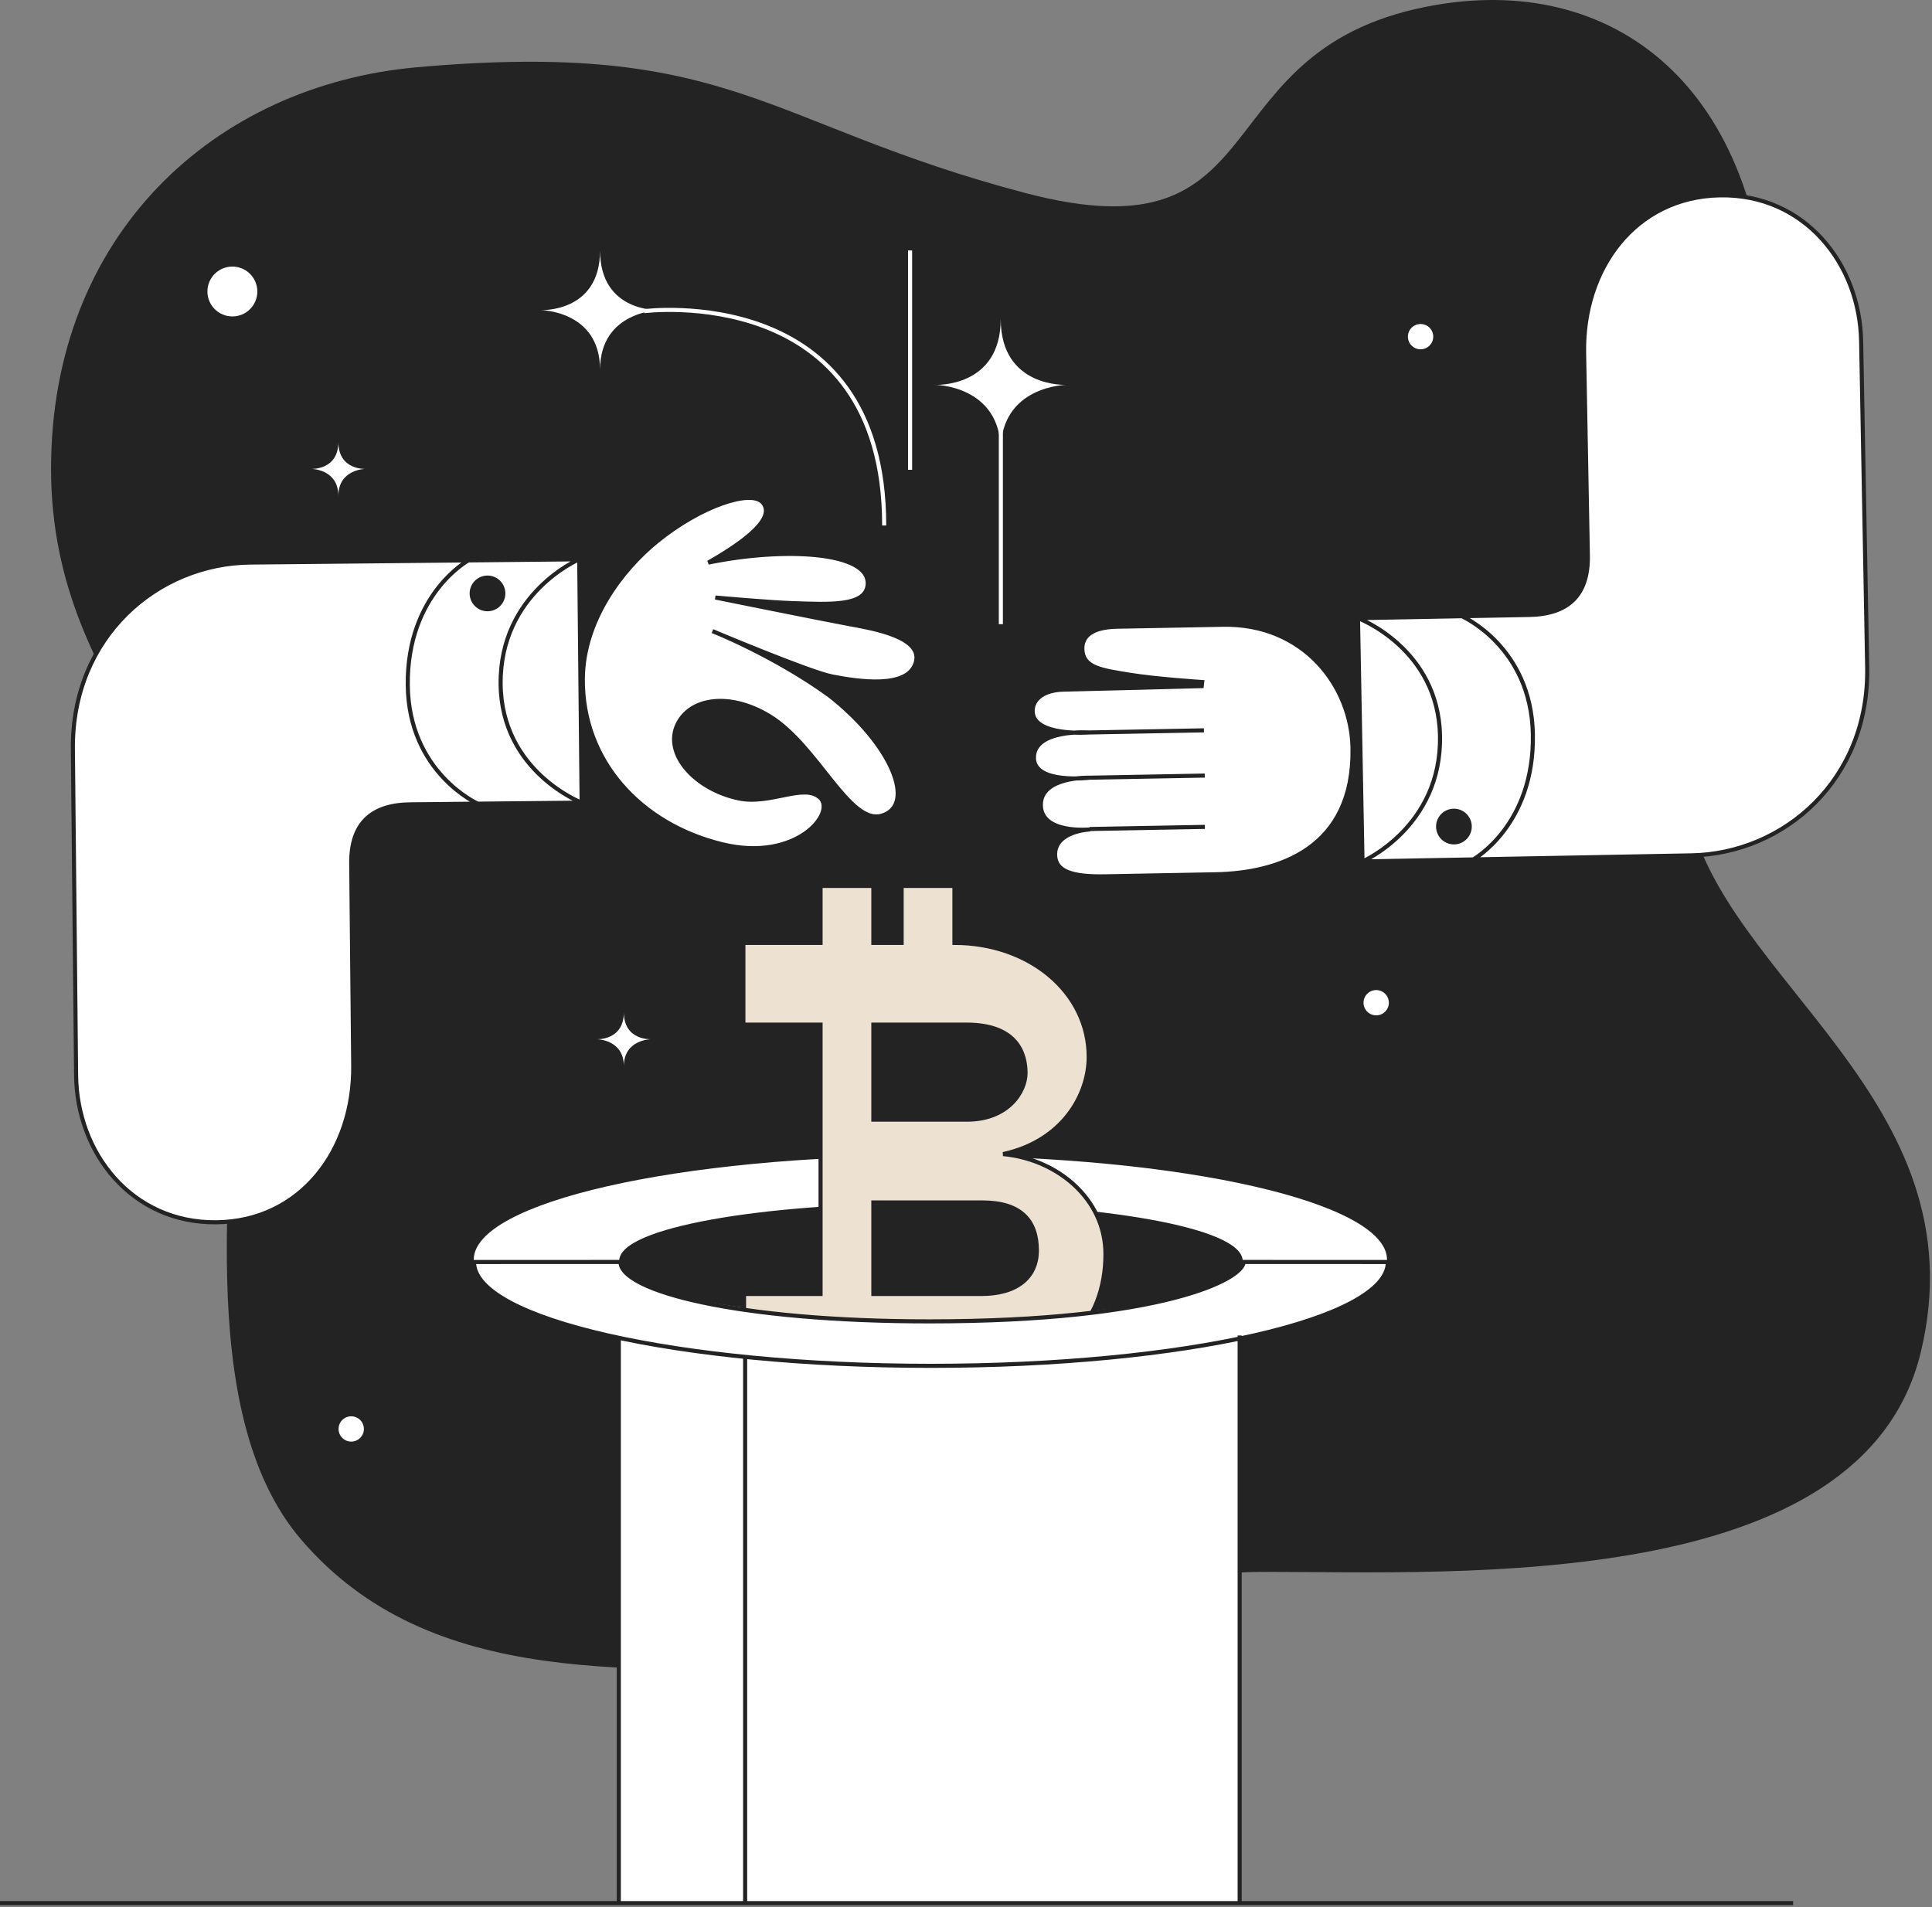 <svg width="473" height="467" viewBox="0 0 473 467" fill="none" xmlns="http://www.w3.org/2000/svg">
<rect x="0" y="0" width="473" height="467" fill="#808080" stroke="none"/>
<path d="M102.103 16.465C179.379 9.604 186.981 30.359 250.926 47.236C314.872 64.112 292.773 11.071 351.871 1.156C396.622 -6.352 433.029 22.8 433.029 85.872C433.029 127.967 406.633 162.151 413.25 197.681C421.06 239.616 485.21 269.215 470.246 331.145C455.99 390.145 357.016 384.888 309.871 384.888C262.726 384.888 257.199 408.51 206.621 408.51C156.043 408.51 105.461 413.965 73.756 377.014C46.733 345.519 57.747 282.251 57.747 245.879C57.747 194.181 12.5 172.079 12.5 114.791C12.5 57.503 52.477 20.872 102.103 16.465Z" fill="#232323"/>
<path d="M157.726 76.192C157.79 76.688 157.79 76.688 157.79 76.688C157.79 76.687 157.791 76.687 157.791 76.687C157.793 76.687 157.795 76.687 157.798 76.686C157.805 76.686 157.815 76.684 157.828 76.683C157.855 76.679 157.896 76.675 157.95 76.668C158.059 76.656 158.221 76.639 158.433 76.619C158.857 76.578 159.482 76.527 160.278 76.482C161.871 76.392 164.149 76.331 166.884 76.443C172.358 76.668 179.643 77.59 186.92 80.37C194.194 83.148 201.448 87.777 206.885 95.415C212.322 103.05 215.972 113.732 215.972 128.665H216.972C216.972 113.564 213.278 102.669 207.7 94.835C202.123 87.002 194.69 82.267 187.277 79.436C179.868 76.605 172.467 75.672 166.925 75.444C164.153 75.33 161.842 75.392 160.222 75.483C159.412 75.529 158.774 75.582 158.338 75.623C158.12 75.644 157.952 75.662 157.838 75.675C157.781 75.681 157.738 75.686 157.708 75.69C157.693 75.692 157.682 75.693 157.674 75.694C157.67 75.695 157.667 75.695 157.665 75.695C157.664 75.695 157.663 75.695 157.663 75.696C157.662 75.696 157.661 75.696 157.726 76.192ZM223.306 115.032V61.325H222.306V115.032H223.306ZM245.534 152.837V97.841H244.534V152.837H245.534Z" fill="white"/>
<path fill-rule="evenodd" clip-rule="evenodd" d="M332.468 151.358L333.573 210.936C333.573 210.936 400.874 209.688 414.114 209.442C436.731 209.023 457.643 190.977 457.131 163.394C456.257 116.228 455.85 94.303 455.65 83.546C455.298 64.514 441.737 47.448 421.05 47.831C400.363 48.215 387.445 65.773 387.828 86.459C388.212 107.146 388.562 126.037 388.746 135.966C388.93 145.896 383.772 150.406 374.394 150.58C366.119 150.734 332.468 151.358 332.468 151.358Z" fill="white"/>
<path fill-rule="evenodd" clip-rule="evenodd" d="M142.396 196.535L141.808 136.949C141.808 136.949 74.498 137.614 61.257 137.745C38.637 137.968 17.57 155.833 17.843 183.419C18.308 230.591 18.525 252.518 18.631 263.276C18.819 282.31 32.231 299.494 52.92 299.289C73.61 299.085 86.68 281.64 86.476 260.951C86.271 240.262 86.085 221.369 85.987 211.438C85.889 201.507 91.087 197.041 100.466 196.949C108.742 196.867 142.396 196.535 142.396 196.535Z" fill="white"/>
<path fill-rule="evenodd" clip-rule="evenodd" d="M350.892 82.434C350.892 84.144 349.504 85.531 347.792 85.531C346.08 85.531 344.691 84.144 344.691 82.434C344.691 80.723 346.08 79.336 347.792 79.336C349.504 79.336 350.892 80.723 350.892 82.434Z" fill="white"/>
<path fill-rule="evenodd" clip-rule="evenodd" d="M340.025 245.524C340.025 247.234 338.637 248.621 336.924 248.621C335.212 248.621 333.824 247.234 333.824 245.524C333.824 243.813 335.212 242.426 336.924 242.426C338.637 242.426 340.025 243.813 340.025 245.524Z" fill="white"/>
<path fill-rule="evenodd" clip-rule="evenodd" d="M89.091 349.892C89.091 351.602 87.702 352.989 85.99 352.989C84.278 352.989 82.89 351.602 82.89 349.892C82.89 348.181 84.278 346.794 85.99 346.794C87.702 346.794 89.091 348.181 89.091 349.892Z" fill="white"/>
<path fill-rule="evenodd" clip-rule="evenodd" d="M261.148 94.232C261.148 94.232 245.002 94.381 245.002 110.361C245.002 94.287 228.857 94.232 228.857 94.232C228.857 94.232 245.002 95.085 245.002 78.103C245.002 95.085 261.148 94.232 261.148 94.232Z" fill="white"/>
<path fill-rule="evenodd" clip-rule="evenodd" d="M159.351 254.465C159.351 254.465 152.734 254.526 152.734 261.075C152.734 254.487 146.117 254.465 146.117 254.465C146.117 254.465 152.734 254.814 152.734 247.854C152.734 254.814 159.351 254.465 159.351 254.465Z" fill="white"/>
<path fill-rule="evenodd" clip-rule="evenodd" d="M63.003 71.377C63.003 74.748 60.268 77.481 56.893 77.481C53.518 77.481 50.782 74.748 50.782 71.377C50.782 68.006 53.518 65.273 56.893 65.273C60.268 65.273 63.003 68.006 63.003 71.377Z" fill="white"/>
<path fill-rule="evenodd" clip-rule="evenodd" d="M161.529 75.931C161.529 75.931 146.908 76.066 146.908 90.537C146.908 75.981 132.287 75.931 132.287 75.931C132.287 75.931 146.908 76.704 146.908 61.325C146.908 76.704 161.529 75.931 161.529 75.931Z" fill="white"/>
<path fill-rule="evenodd" clip-rule="evenodd" d="M89.455 114.814C89.455 114.814 82.839 114.875 82.839 121.424C82.839 114.837 76.222 114.814 76.222 114.814C76.222 114.814 82.839 115.164 82.839 108.204C82.839 115.164 89.455 114.814 89.455 114.814Z" fill="white"/>
<path fill-rule="evenodd" clip-rule="evenodd" d="M339.576 308.454C339.576 322.513 289.523 333.909 227.779 333.909C166.035 333.909 115.982 322.513 115.982 308.454C115.982 294.396 166.035 283 227.779 283C289.523 283 339.576 294.396 339.576 308.454Z" fill="white"/>
<path fill-rule="evenodd" clip-rule="evenodd" d="M331.127 183.131C330.845 167.976 319.19 152.61 299.404 152.977C288.459 153.18 278.134 153.371 273.503 153.457C268.873 153.543 264.907 154.854 264.982 158.908C265.068 163.538 269.821 164.105 276.469 165.194C283.138 166.286 294.326 167 294.326 167L294.213 168C294.213 168 265.066 168.774 260.435 168.86C255.805 168.946 252.76 171.004 252.819 174.168C252.893 178.181 258.577 179.217 262.613 179.445L262.668 179.476C258.67 179.756 253.044 180.976 253.13 185.636C253.209 189.895 259.173 190.614 263.188 190.614H263.222V190.64C259.671 191.111 254.743 192.592 254.828 197.178C254.939 203.164 263.314 203.27 266.051 203.144H266.101V203.158C263.948 203.413 258.229 204.541 258.318 209.327C258.394 213.432 262.594 214.723 270.619 214.574C278.645 214.425 286.223 214.285 297.589 214.074C312.744 213.793 331.587 207.969 331.127 183.131Z" fill="white"/>
<path fill-rule="evenodd" clip-rule="evenodd" d="M142.692 166.131C142.84 151.961 152.209 139.581 160.865 132.548C171.633 123.8 183.98 119.724 186.783 123.082C190.448 127.473 179.552 134.229 173.41 137.761C192.122 133.902 212.897 135.093 212.435 143.039C212.115 148.554 203.073 147.979 194.145 147.686C188.129 147.489 175.134 146.306 175.134 146.306C175.134 146.306 201.665 151.672 207.758 152.791C213.851 153.91 226.167 156.005 224.161 162.355C222.155 168.705 210.198 166.891 203.719 165.634C200.323 164.975 189.876 160.863 182.43 157.834L182.143 157.726L181.596 157.518C187.302 160.133 195.545 164.433 203.023 170.283C218.255 182.198 224.475 197.156 215.881 199.727C207.968 202.094 200.141 182.496 188.398 175.348C178.768 169.485 168.937 170.801 165.822 177.472C162.501 184.586 170.053 193.156 180.76 195.481C188.583 197.181 196.84 191.663 200.785 195.327C204.731 198.991 195.041 211.173 176.806 206.722C156.835 201.847 142.481 186.28 142.692 166.131Z" fill="white"/>
<path fill-rule="evenodd" clip-rule="evenodd" d="M303.742 308.794C303.742 316.36 269.792 322.494 227.913 322.494C186.034 322.494 152.084 316.36 152.084 308.794C152.084 301.227 186.034 295.093 227.913 295.093C269.792 295.093 303.742 301.227 303.742 308.794Z" fill="#232323"/>
<path fill-rule="evenodd" clip-rule="evenodd" d="M359.827 202.318C359.867 204.456 358.165 206.222 356.027 206.262C353.888 206.301 352.122 204.6 352.082 202.461C352.043 200.323 353.744 198.557 355.883 198.517C358.022 198.478 359.787 200.179 359.827 202.318Z" fill="#232323"/>
<path fill-rule="evenodd" clip-rule="evenodd" d="M115.48 145.34C115.459 143.201 117.175 141.45 119.314 141.429C121.453 141.408 123.204 143.124 123.225 145.263C123.247 147.402 121.529 149.153 119.391 149.174C117.252 149.196 115.501 147.478 115.48 145.34Z" fill="#232323"/>
<path d="M359.827 202.318L360.327 202.309L360.327 202.309L359.827 202.318ZM356.027 206.262L356.017 205.762L356.017 205.762L356.027 206.262ZM352.082 202.461L351.583 202.471L351.583 202.471L352.082 202.461ZM355.883 198.517L355.874 198.017L355.874 198.017L355.883 198.517ZM115.48 145.34L115.98 145.335L115.98 145.335L115.48 145.34ZM119.314 141.429L119.319 141.929L119.319 141.929L119.314 141.429ZM123.225 145.263L122.725 145.268L122.725 145.268L123.225 145.263ZM119.391 149.174L119.386 148.674L119.386 148.674L119.391 149.174ZM303.242 308.794C303.242 309.538 302.826 310.336 301.871 311.18C300.917 312.022 299.482 312.857 297.587 313.667C293.8 315.284 288.29 316.752 281.443 317.989C267.758 320.462 248.832 321.994 227.913 321.994V322.994C248.873 322.994 267.862 321.46 281.621 318.973C288.497 317.731 294.092 316.247 297.98 314.586C299.921 313.757 301.466 312.871 302.533 311.93C303.597 310.99 304.242 309.941 304.242 308.794H303.242ZM227.913 321.994C206.994 321.994 188.068 320.462 174.383 317.989C167.536 316.752 162.026 315.284 158.239 313.667C156.344 312.857 154.909 312.022 153.955 311.18C153 310.336 152.584 309.538 152.584 308.794H151.584C151.584 309.941 152.229 310.99 153.293 311.93C154.36 312.871 155.905 313.757 157.846 314.586C161.734 316.247 167.329 317.731 174.205 318.973C187.964 321.46 206.953 322.994 227.913 322.994V321.994ZM152.584 308.794C152.584 308.049 153 307.251 153.955 306.407C154.909 305.565 156.344 304.73 158.239 303.921C162.026 302.303 167.536 300.835 174.383 299.598C188.068 297.125 206.994 295.593 227.913 295.593V294.593C206.953 294.593 187.964 296.128 174.205 298.614C167.329 299.856 161.734 301.34 157.846 303.001C155.905 303.83 154.36 304.716 153.293 305.658C152.229 306.598 151.584 307.646 151.584 308.794H152.584ZM227.913 295.593C248.832 295.593 267.758 297.125 281.443 299.598C288.29 300.835 293.8 302.303 297.587 303.921C299.482 304.73 300.917 305.565 301.871 306.407C302.826 307.251 303.242 308.049 303.242 308.794H304.242C304.242 307.646 303.597 306.598 302.533 305.658C301.466 304.716 299.921 303.83 297.98 303.001C294.092 301.34 288.497 299.856 281.621 298.614C267.862 296.128 248.873 294.593 227.913 294.593V295.593ZM359.327 202.327C359.362 204.19 357.88 205.728 356.017 205.762L356.036 206.762C358.451 206.717 360.372 204.723 360.327 202.309L359.327 202.327ZM356.017 205.762C354.155 205.796 352.617 204.315 352.582 202.452L351.583 202.471C351.627 204.885 353.621 206.806 356.036 206.762L356.017 205.762ZM352.582 202.452C352.548 200.59 354.03 199.052 355.892 199.017L355.874 198.017C353.459 198.062 351.538 200.056 351.583 202.471L352.582 202.452ZM355.892 199.017C357.755 198.983 359.293 200.465 359.327 202.327L360.327 202.309C360.282 199.894 358.288 197.973 355.874 198.017L355.892 199.017ZM115.98 145.335C115.961 143.472 117.456 141.947 119.319 141.929L119.309 140.929C116.894 140.953 114.956 142.93 114.98 145.345L115.98 145.335ZM119.319 141.929C121.182 141.91 122.707 143.405 122.725 145.268L123.725 145.258C123.702 142.843 121.724 140.905 119.309 140.929L119.319 141.929ZM122.725 145.268C122.744 147.131 121.248 148.656 119.386 148.674L119.396 149.674C121.81 149.651 123.749 147.673 123.725 145.258L122.725 145.268ZM119.386 148.674C117.523 148.693 115.998 147.197 115.98 145.335L114.98 145.345C115.004 147.759 116.981 149.698 119.396 149.674L119.386 148.674Z" fill="#232323"/>
<path fill-rule="evenodd" clip-rule="evenodd" d="M240.232 316.844H213.817V294.43H240.529C249.867 294.43 253.853 298.84 253.853 306.192C253.853 312.695 249.032 316.844 240.232 316.844ZM236.624 250.887C249.222 250.887 251.074 258.256 251.074 262.755C251.074 267.255 246.851 274.161 236.728 274.161H213.817V250.887H236.624ZM245.595 282.587C260.195 279.4 266.538 268.041 266.538 258.792C266.538 243 252.089 230.877 233.666 230.877V216.931H220.742V230.877H213.817V216.931H200.893V230.877H182V250.887H200.893V316.844H182.159V337.112H200.893V350.81H213.817V337.112H220.848V350.899H233.772V337.112C259.762 337.112 270.642 323.744 270.642 307.071C270.642 293.574 258.87 283.839 245.595 282.587Z" fill="#EDE1D2" stroke="#232323"/>
<path fill-rule="evenodd" clip-rule="evenodd" d="M151.5 327.447V466H303.5V327" fill="white"/>
<path fill-rule="evenodd" clip-rule="evenodd" d="M116.047 309.015C116.047 323.056 166.131 334.438 227.913 334.438C289.695 334.438 339.779 323.056 339.779 309.015L304.467 309C304.467 313.098 284.88 323.551 227.499 323.551C180.601 323.551 151.91 316.124 151.91 309L116.047 309.015Z" fill="white"/>
<path d="M151.5 466H151V466.5H151.5V466ZM303.5 466V466.5H304V466H303.5ZM116.047 309.015L116.047 308.515L115.547 308.515V309.015H116.047ZM339.779 309.015H340.279V308.515L339.779 308.515L339.779 309.015ZM304.467 309L304.468 308.5L303.967 308.5V309H304.467ZM151.91 309H152.41V308.5L151.91 308.5L151.91 309ZM151 327.447V466H152V327.447H151ZM151.5 466.5H303.5V465.5H151.5V466.5ZM304 466V327H303V466H304ZM115.547 309.015C115.547 310.93 116.403 312.757 117.948 314.473C119.491 316.187 121.743 317.816 124.601 319.351C130.319 322.424 138.56 325.175 148.701 327.479C168.991 332.09 196.996 334.938 227.913 334.938V333.938C197.048 333.938 169.12 331.094 148.922 326.504C138.82 324.208 130.678 321.481 125.075 318.471C122.272 316.965 120.129 315.401 118.691 313.804C117.256 312.211 116.547 310.611 116.547 309.015H115.547ZM227.913 334.938C258.83 334.938 286.835 332.09 307.125 327.479C317.266 325.175 325.507 322.424 331.225 319.351C334.083 317.816 336.335 316.187 337.878 314.473C339.423 312.757 340.279 310.93 340.279 309.015H339.279C339.279 310.611 338.57 312.211 337.135 313.804C335.697 315.401 333.554 316.965 330.752 318.471C325.148 321.481 317.007 324.208 306.904 326.504C286.706 331.094 258.778 333.938 227.913 333.938V334.938ZM339.779 308.515L304.468 308.5L304.467 309.5L339.779 309.515L339.779 308.515ZM303.967 309C303.967 309.321 303.767 309.813 303.152 310.456C302.55 311.087 301.605 311.804 300.263 312.568C297.582 314.095 293.386 315.772 287.376 317.328C275.36 320.44 256.163 323.051 227.499 323.051V324.051C256.216 324.051 275.503 321.436 287.627 318.296C293.686 316.727 297.973 315.023 300.758 313.437C302.149 312.645 303.183 311.872 303.875 311.147C304.556 310.434 304.967 309.704 304.967 309H303.967ZM227.499 323.051C204.072 323.051 185.212 321.196 172.221 318.458C165.722 317.088 160.716 315.502 157.348 313.831C155.663 312.995 154.412 312.15 153.59 311.319C152.767 310.488 152.41 309.712 152.41 309H151.41C151.41 310.069 151.95 311.083 152.879 312.022C153.809 312.961 155.166 313.865 156.904 314.727C160.381 316.452 165.479 318.059 172.015 319.436C185.094 322.193 204.028 324.051 227.499 324.051V323.051ZM151.91 308.5L116.047 308.515L116.047 309.515L151.91 309.5L151.91 308.5ZM0 466.5H439V465.5H0V466.5Z" fill="#232323"/>
<path d="M331.127 183.131L331.627 183.122L331.627 183.122L331.127 183.131ZM299.404 152.977L299.395 152.477L299.395 152.477L299.404 152.977ZM273.503 153.457L273.513 153.957L273.513 153.957L273.503 153.457ZM264.982 158.908L265.482 158.898L265.482 158.898L264.982 158.908ZM276.469 165.194L276.55 164.701L276.55 164.701L276.469 165.194ZM294.326 167L294.823 167.056L294.882 166.534L294.358 166.501L294.326 167ZM294.213 168L294.226 168.5L294.66 168.488L294.709 168.056L294.213 168ZM260.436 168.86L260.426 168.36L260.426 168.36L260.436 168.86ZM252.819 174.168L253.319 174.159L253.319 174.159L252.819 174.168ZM253.13 185.636L252.63 185.646L252.63 185.646L253.13 185.636ZM254.828 197.178L255.328 197.168L255.328 197.168L254.828 197.178ZM266.906 203.086L266.958 203.584L266.886 202.587L266.906 203.086ZM258.318 209.327L258.817 209.318L258.817 209.318L258.318 209.327ZM270.619 214.574L270.61 214.074L270.61 214.074L270.619 214.574ZM297.589 214.074L297.599 214.574L297.599 214.574L297.589 214.074ZM142.692 166.131L142.192 166.126L142.192 166.126L142.692 166.131ZM160.865 132.548L161.18 132.936L161.18 132.936L160.865 132.548ZM186.783 123.082L186.399 123.403L186.399 123.403L186.783 123.082ZM173.41 137.761L173.161 137.328L173.511 138.251L173.41 137.761ZM212.435 143.039L212.934 143.068L212.934 143.068L212.435 143.039ZM194.145 147.686L194.162 147.187L194.162 147.187L194.145 147.686ZM175.134 146.306L175.179 145.808L175.035 146.796L175.134 146.306ZM207.758 152.791L207.667 153.283L207.667 153.283L207.758 152.791ZM224.161 162.355L223.684 162.205L223.684 162.205L224.161 162.355ZM203.719 165.634L203.815 165.143L203.815 165.143L203.719 165.634ZM174.432 154.53L174.616 154.065L174.238 154.99L174.432 154.53ZM203.023 170.283L203.331 169.889L203.324 169.883L203.316 169.878L203.023 170.283ZM215.881 199.727L215.737 199.248L215.737 199.248L215.881 199.727ZM188.398 175.348L188.658 174.921L188.658 174.921L188.398 175.348ZM165.822 177.472L166.275 177.683L166.275 177.683L165.822 177.472ZM180.76 195.481L180.866 194.993L180.866 194.993L180.76 195.481ZM200.785 195.327L200.445 195.694L200.445 195.694L200.785 195.327ZM176.806 206.722L176.925 206.236L176.925 206.236L176.806 206.722ZM332.468 151.358L332.459 150.858L331.959 150.867L331.968 151.367L332.468 151.358ZM333.573 210.936L333.073 210.945L333.082 211.445L333.582 211.436L333.573 210.936ZM414.114 209.442L414.123 209.942L414.123 209.942L414.114 209.442ZM457.131 163.394L457.631 163.384L457.631 163.384L457.131 163.394ZM455.65 83.546L456.15 83.537L456.15 83.537L455.65 83.546ZM387.828 86.459L388.328 86.45L388.328 86.45L387.828 86.459ZM374.394 150.58L374.403 151.08L374.403 151.08L374.394 150.58ZM352.55 180.207L353.05 180.198L353.05 180.198L352.55 180.207ZM375.283 179.786L375.783 179.776L375.783 179.776L375.283 179.786ZM142.396 196.535L142.401 197.035L142.901 197.03L142.896 196.53L142.396 196.535ZM141.808 136.949L142.308 136.944L142.303 136.444L141.803 136.449L141.808 136.949ZM61.257 137.745L61.252 137.245L61.252 137.245L61.257 137.745ZM17.843 183.419L18.342 183.414L18.342 183.414L17.843 183.419ZM18.631 263.276L19.131 263.271L19.131 263.271L18.631 263.276ZM52.92 299.289L52.925 299.789L52.925 299.789L52.92 299.289ZM86.476 260.951L86.976 260.946L86.976 260.946L86.476 260.951ZM85.987 211.438L85.487 211.443L85.487 211.443L85.987 211.438ZM100.466 196.949L100.471 197.449L100.471 197.449L100.466 196.949ZM122.565 167.513L123.065 167.508L123.065 167.508L122.565 167.513ZM99.83 167.737L100.33 167.732L100.33 167.732L99.83 167.737ZM266.574 179.853C272.077 179.751 279.121 179.62 284.792 179.515C287.628 179.463 290.116 179.416 291.899 179.383C292.791 179.367 293.504 179.354 293.995 179.345C294.242 179.34 294.43 179.337 294.559 179.334C294.662 179.332 294.634 179.333 294.705 179.331C294.715 179.331 294.719 179.331 294.727 179.331C294.734 179.331 294.737 179.331 294.742 179.331C294.743 179.331 294.748 179.331 294.748 179.331C294.749 179.331 294.749 179.331 294.75 179.331C294.751 179.331 294.751 179.331 294.752 179.331C294.755 179.33 294.751 179.331 294.754 179.33C294.754 179.33 294.755 179.33 294.755 179.33C294.755 179.33 294.755 179.33 294.746 178.831C294.736 178.331 294.736 178.331 294.736 178.331C294.736 178.331 294.736 178.331 294.736 178.331C294.735 178.331 294.734 178.331 294.733 178.331C294.714 178.331 294.746 178.33 294.724 178.331C294.679 178.332 294.74 178.331 294.687 178.332C294.685 178.332 294.683 178.332 294.68 178.332C294.678 178.332 294.676 178.332 294.674 178.332C294.671 178.332 294.669 178.332 294.667 178.332C294.664 178.332 294.662 178.332 294.659 178.332C294.657 178.332 294.654 178.332 294.651 178.332C294.649 178.332 294.646 178.332 294.643 178.332C294.616 178.333 294.653 178.332 294.626 178.333C294.563 178.334 294.611 178.333 294.541 178.334C294.413 178.337 294.222 178.34 293.977 178.345C293.486 178.354 292.771 178.367 291.881 178.384C290.1 178.417 287.606 178.463 284.773 178.515C279.104 178.62 272.058 178.751 266.556 178.853L266.574 179.853ZM266.78 190.928L294.96 190.405L294.942 189.405L266.761 189.928L266.78 190.928ZM266.815 203.489L294.996 202.967L294.977 201.967L266.796 202.489L266.815 203.489ZM331.627 183.122C331.341 167.731 319.496 152.105 299.395 152.477L299.414 153.477C318.884 153.116 330.35 168.22 330.627 183.14L331.627 183.122ZM299.395 152.477C288.45 152.68 278.125 152.872 273.494 152.958L273.513 153.957C278.143 153.871 288.468 153.68 299.414 153.477L299.395 152.477ZM273.494 152.958C271.15 153.001 268.905 153.353 267.24 154.255C266.4 154.709 265.695 155.31 265.207 156.093C264.716 156.878 264.462 157.817 264.482 158.917L265.482 158.898C265.465 157.971 265.678 157.226 266.055 156.623C266.433 156.017 266.995 155.525 267.716 155.134C269.172 154.346 271.226 154 273.513 153.957L273.494 152.958ZM264.482 158.917C264.505 160.166 264.846 161.178 265.484 161.997C266.115 162.809 267.008 163.391 268.07 163.84C270.17 164.726 273.098 165.148 276.388 165.687L276.55 164.701C273.192 164.151 270.419 163.746 268.459 162.918C267.491 162.51 266.764 162.014 266.273 161.383C265.787 160.759 265.502 159.965 265.482 158.898L264.482 158.917ZM276.388 165.687C279.743 166.237 284.223 166.69 287.855 167.005C289.673 167.162 291.283 167.286 292.438 167.37C293.015 167.412 293.479 167.444 293.799 167.466C293.958 167.477 294.082 167.485 294.166 167.491C294.208 167.493 294.24 167.495 294.262 167.497C294.272 167.498 294.281 167.498 294.286 167.498C294.289 167.499 294.291 167.499 294.292 167.499C294.293 167.499 294.293 167.499 294.294 167.499C294.294 167.499 294.294 167.499 294.294 167.499C294.294 167.499 294.294 167.499 294.326 167C294.358 166.501 294.358 166.501 294.358 166.501C294.358 166.501 294.358 166.501 294.358 166.501C294.357 166.501 294.357 166.501 294.356 166.501C294.355 166.501 294.353 166.501 294.35 166.501C294.345 166.5 294.337 166.5 294.326 166.499C294.305 166.498 294.273 166.496 294.232 166.493C294.149 166.487 294.025 166.479 293.866 166.468C293.548 166.447 293.086 166.415 292.51 166.373C291.359 166.289 289.754 166.166 287.942 166.008C284.313 165.694 279.864 165.243 276.55 164.701L276.388 165.687ZM293.829 166.944L293.716 167.944L294.709 168.056L294.823 167.056L293.829 166.944ZM294.213 168C294.199 167.5 294.199 167.5 294.199 167.5C294.199 167.5 294.198 167.5 294.198 167.5C294.197 167.5 294.196 167.5 294.194 167.5C294.19 167.5 294.185 167.501 294.178 167.501C294.164 167.501 294.143 167.502 294.116 167.502C294.06 167.504 293.978 167.506 293.871 167.509C293.656 167.515 293.341 167.523 292.938 167.534C292.132 167.555 290.975 167.586 289.573 167.622C286.768 167.696 282.98 167.796 279.048 167.898C271.181 168.102 262.739 168.317 260.426 168.36L260.445 169.36C262.763 169.317 271.209 169.102 279.074 168.898C283.006 168.796 286.794 168.696 289.599 168.622C291.002 168.585 292.158 168.555 292.964 168.533C293.367 168.523 293.683 168.514 293.897 168.509C294.005 168.506 294.087 168.504 294.142 168.502C294.17 168.501 294.191 168.501 294.205 168.5C294.212 168.5 294.217 168.5 294.221 168.5C294.222 168.5 294.224 168.5 294.224 168.5C294.225 168.5 294.225 168.5 294.225 168.5C294.226 168.5 294.226 168.5 294.213 168ZM260.426 168.36C258.047 168.404 256.022 168.955 254.584 169.948C253.131 170.953 252.286 172.408 252.319 174.177L253.319 174.159C253.293 172.764 253.941 171.608 255.153 170.771C256.38 169.923 258.193 169.402 260.445 169.36L260.426 168.36ZM252.319 174.177C252.352 175.957 253.365 177.197 254.758 178.035C256.134 178.862 257.924 179.328 259.66 179.591C261.405 179.855 263.139 179.919 264.434 179.919C265.082 179.919 265.622 179.902 266.001 179.885C266.191 179.877 266.34 179.869 266.442 179.862C266.494 179.859 266.533 179.856 266.56 179.855C266.574 179.854 266.584 179.853 266.591 179.852C266.595 179.852 266.598 179.852 266.6 179.852C266.601 179.852 266.602 179.852 266.602 179.852C266.602 179.852 266.603 179.852 266.603 179.852C266.603 179.852 266.603 179.852 266.565 179.353C266.527 178.854 266.527 178.854 266.527 178.854C266.527 178.854 266.527 178.854 266.527 178.854C266.526 178.855 266.526 178.855 266.525 178.855C266.524 178.855 266.522 178.855 266.519 178.855C266.513 178.856 266.504 178.856 266.491 178.857C266.467 178.859 266.43 178.861 266.381 178.864C266.284 178.87 266.14 178.878 265.957 178.886C265.59 178.902 265.065 178.919 264.433 178.919C263.168 178.919 261.487 178.856 259.81 178.602C258.124 178.347 256.485 177.906 255.273 177.178C254.077 176.459 253.343 175.494 253.319 174.159L252.319 174.177ZM266.565 179.353C266.599 178.854 266.599 178.854 266.599 178.854C266.599 178.854 266.598 178.854 266.598 178.854C266.598 178.854 266.597 178.854 266.596 178.854C266.594 178.854 266.591 178.854 266.587 178.853C266.58 178.853 266.57 178.852 266.556 178.851C266.529 178.85 266.489 178.848 266.438 178.845C266.336 178.84 266.187 178.833 265.998 178.827C265.62 178.815 265.082 178.807 264.437 178.82C263.15 178.845 261.427 178.955 259.7 179.297C257.982 179.638 256.215 180.216 254.876 181.207C253.515 182.214 252.593 183.653 252.63 185.646L253.63 185.627C253.6 184.011 254.324 182.859 255.47 182.011C256.638 181.148 258.238 180.606 259.895 180.278C261.543 179.952 263.204 179.844 264.457 179.82C265.082 179.807 265.603 179.815 265.967 179.827C266.149 179.832 266.291 179.839 266.387 179.844C266.435 179.846 266.472 179.848 266.496 179.85C266.508 179.85 266.517 179.851 266.523 179.851C266.526 179.852 266.528 179.852 266.529 179.852C266.53 179.852 266.53 179.852 266.53 179.852C266.531 179.852 266.531 179.852 266.531 179.852C266.531 179.852 266.531 179.852 266.565 179.353ZM252.63 185.646C252.664 187.469 253.665 188.714 255.06 189.528C256.432 190.33 258.214 190.739 259.937 190.939C261.67 191.14 263.392 191.136 264.677 191.082C265.32 191.056 265.856 191.016 266.232 190.983C266.421 190.967 266.569 190.952 266.671 190.942C266.722 190.936 266.761 190.932 266.788 190.929C266.801 190.927 266.812 190.926 266.819 190.925C266.822 190.925 266.825 190.925 266.827 190.924C266.828 190.924 266.829 190.924 266.829 190.924C266.83 190.924 266.83 190.924 266.83 190.924C266.83 190.924 266.83 190.924 266.77 190.428C266.71 189.931 266.71 189.931 266.71 189.931C266.71 189.931 266.71 189.931 266.71 189.931C266.71 189.931 266.709 189.931 266.709 189.931C266.707 189.932 266.705 189.932 266.702 189.932C266.696 189.933 266.687 189.934 266.675 189.935C266.651 189.938 266.614 189.942 266.566 189.947C266.47 189.957 266.328 189.971 266.146 189.987C265.782 190.019 265.261 190.057 264.635 190.083C263.38 190.136 261.715 190.139 260.053 189.946C258.381 189.751 256.76 189.364 255.564 188.665C254.389 187.978 253.656 187.017 253.63 185.627L252.63 185.646ZM266.77 190.428C266.787 189.928 266.787 189.928 266.787 189.928C266.787 189.928 266.786 189.928 266.786 189.928C266.785 189.928 266.785 189.928 266.784 189.928C266.782 189.928 266.779 189.928 266.776 189.928C266.769 189.927 266.76 189.927 266.748 189.927C266.723 189.926 266.688 189.925 266.642 189.925C266.55 189.924 266.416 189.923 266.247 189.924C265.91 189.927 265.429 189.939 264.853 189.977C263.704 190.052 262.165 190.228 260.622 190.636C259.085 191.041 257.505 191.687 256.31 192.727C255.098 193.781 254.292 195.234 254.328 197.187L255.328 197.168C255.298 195.543 255.952 194.363 256.966 193.481C257.998 192.584 259.412 191.989 260.877 191.602C262.336 191.217 263.807 191.047 264.918 190.975C265.472 190.939 265.934 190.927 266.256 190.924C266.417 190.923 266.543 190.924 266.628 190.925C266.67 190.925 266.702 190.926 266.724 190.927C266.734 190.927 266.742 190.927 266.747 190.927C266.75 190.927 266.751 190.927 266.752 190.927C266.753 190.927 266.753 190.927 266.753 190.927C266.754 190.927 266.754 190.927 266.754 190.927C266.754 190.927 266.753 190.927 266.77 190.428ZM254.328 197.187C254.365 199.14 255.217 200.54 256.464 201.514C257.69 202.473 259.284 203.008 260.822 203.307C262.366 203.606 263.899 203.675 265.04 203.669C265.612 203.667 266.089 203.646 266.423 203.625C266.591 203.615 266.723 203.604 266.814 203.597C266.86 203.593 266.895 203.59 266.919 203.587C266.931 203.586 266.941 203.585 266.947 203.585C266.95 203.584 266.953 203.584 266.955 203.584C266.956 203.584 266.957 203.584 266.957 203.584C266.957 203.584 266.958 203.584 266.958 203.584C266.958 203.584 266.958 203.584 266.906 203.086C266.854 202.589 266.854 202.589 266.854 202.589C266.854 202.589 266.854 202.589 266.854 202.589C266.854 202.589 266.854 202.589 266.853 202.589C266.852 202.589 266.85 202.589 266.848 202.59C266.843 202.59 266.835 202.591 266.825 202.592C266.804 202.594 266.772 202.597 266.73 202.6C266.646 202.607 266.521 202.617 266.362 202.627C266.043 202.647 265.585 202.667 265.035 202.669C263.933 202.675 262.47 202.608 261.012 202.325C259.547 202.041 258.129 201.547 257.079 200.726C256.049 199.921 255.358 198.794 255.328 197.168L254.328 197.187ZM266.906 203.086C266.886 202.587 266.886 202.587 266.886 202.587C266.886 202.587 266.885 202.587 266.885 202.587C266.885 202.587 266.884 202.587 266.883 202.587C266.882 202.587 266.88 202.587 266.877 202.587C266.872 202.587 266.865 202.588 266.856 202.588C266.838 202.589 266.811 202.59 266.777 202.593C266.71 202.597 266.612 202.604 266.489 202.615C266.242 202.636 265.892 202.674 265.473 202.738C264.638 202.866 263.517 203.101 262.393 203.53C260.165 204.379 257.757 206.068 257.818 209.337L258.817 209.318C258.769 206.694 260.655 205.262 262.749 204.464C263.786 204.069 264.832 203.848 265.625 203.727C266.019 203.666 266.348 203.631 266.577 203.611C266.691 203.601 266.78 203.594 266.84 203.591C266.87 203.589 266.892 203.588 266.907 203.587C266.914 203.586 266.919 203.586 266.923 203.586C266.924 203.586 266.925 203.586 266.926 203.586C266.926 203.586 266.926 203.586 266.926 203.586C266.926 203.586 266.926 203.586 266.926 203.586C266.926 203.586 266.926 203.586 266.906 203.086ZM257.818 209.337C257.838 210.452 258.142 211.41 258.745 212.203C259.345 212.991 260.214 213.579 261.303 214.011C263.465 214.867 266.607 215.148 270.629 215.074L270.61 214.074C266.606 214.148 263.635 213.859 261.672 213.081C260.699 212.696 260.001 212.201 259.541 211.597C259.085 210.998 258.835 210.255 258.817 209.318L257.818 209.337ZM270.629 215.074C278.655 214.925 286.232 214.785 297.599 214.574L297.58 213.574C286.214 213.785 278.636 213.925 270.61 214.074L270.629 215.074ZM297.599 214.574C305.221 214.432 313.837 212.898 320.501 208.22C327.199 203.519 331.86 195.689 331.627 183.122L330.627 183.14C330.854 195.411 326.324 202.911 319.927 207.402C313.496 211.916 305.112 213.434 297.58 213.574L297.599 214.574ZM143.192 166.136C143.338 152.175 152.583 139.921 161.18 132.936L160.55 132.16C151.835 139.24 142.343 151.747 142.192 166.126L143.192 166.136ZM161.18 132.936C166.525 128.594 172.255 125.418 176.978 123.747C179.342 122.91 181.43 122.459 183.079 122.414C184.751 122.369 185.849 122.742 186.399 123.403L187.167 122.762C186.317 121.743 184.82 121.367 183.052 121.414C181.261 121.463 179.064 121.948 176.644 122.804C171.801 124.518 165.973 127.755 160.55 132.16L161.18 132.936ZM186.399 123.403C186.794 123.875 186.981 124.362 187.014 124.862C187.048 125.369 186.926 125.923 186.649 126.522C186.091 127.733 184.944 129.043 183.443 130.369C180.452 133.011 176.232 135.561 173.161 137.328L173.659 138.195C176.73 136.429 181.03 133.835 184.105 131.118C185.638 129.764 186.911 128.342 187.558 126.941C187.883 126.234 188.059 125.512 188.012 124.795C187.963 124.072 187.689 123.387 187.167 122.762L186.399 123.403ZM173.511 138.251C182.829 136.329 192.648 135.669 200.059 136.47C203.77 136.872 206.835 137.636 208.927 138.76C211.014 139.881 212.036 141.297 211.936 143.01L212.934 143.068C213.066 140.808 211.664 139.095 209.4 137.879C207.143 136.666 203.93 135.883 200.167 135.476C192.628 134.661 182.702 135.334 173.309 137.272L173.511 138.251ZM211.936 143.01C211.865 144.226 211.326 145.087 210.412 145.722C209.473 146.375 208.123 146.796 206.444 147.046C203.084 147.546 198.651 147.334 194.162 147.187L194.129 148.186C198.567 148.332 203.118 148.552 206.592 148.035C208.33 147.776 209.858 147.325 210.983 146.543C212.133 145.744 212.845 144.609 212.934 143.068L211.936 143.01ZM194.162 147.187C191.167 147.089 186.425 146.744 182.423 146.424C180.424 146.264 178.613 146.11 177.302 145.996C176.646 145.939 176.115 145.892 175.748 145.859C175.565 145.842 175.423 145.83 175.326 145.821C175.278 145.817 175.241 145.813 175.216 145.811C175.204 145.81 175.195 145.809 175.189 145.809C175.185 145.808 175.183 145.808 175.182 145.808C175.181 145.808 175.18 145.808 175.18 145.808C175.18 145.808 175.179 145.808 175.179 145.808C175.179 145.808 175.179 145.808 175.134 146.306C175.089 146.804 175.089 146.804 175.089 146.804C175.089 146.804 175.089 146.804 175.089 146.804C175.09 146.804 175.09 146.804 175.091 146.804C175.093 146.804 175.095 146.804 175.098 146.804C175.104 146.805 175.114 146.806 175.126 146.807C175.151 146.809 175.188 146.813 175.236 146.817C175.333 146.826 175.476 146.838 175.66 146.855C176.027 146.888 176.558 146.935 177.215 146.992C178.528 147.106 180.342 147.26 182.343 147.421C186.343 147.741 191.107 148.087 194.129 148.186L194.162 147.187ZM175.134 146.306C175.035 146.796 175.035 146.796 175.035 146.796C175.035 146.796 175.036 146.796 175.036 146.796C175.037 146.796 175.038 146.796 175.04 146.797C175.043 146.797 175.048 146.798 175.054 146.8C175.067 146.802 175.086 146.806 175.111 146.811C175.161 146.821 175.236 146.836 175.334 146.856C175.53 146.896 175.818 146.954 176.187 147.028C176.924 147.177 177.984 147.391 179.276 147.652C181.858 148.172 185.365 148.878 189.063 149.619C196.455 151.1 204.616 152.722 207.667 153.283L207.848 152.299C204.806 151.741 196.655 150.12 189.259 148.638C185.562 147.898 182.056 147.192 179.473 146.671C178.182 146.411 177.122 146.197 176.385 146.048C176.016 145.974 175.728 145.916 175.532 145.876C175.434 145.856 175.36 145.841 175.309 145.831C175.284 145.826 175.265 145.822 175.252 145.819C175.246 145.818 175.241 145.817 175.238 145.817C175.236 145.816 175.235 145.816 175.234 145.816C175.234 145.816 175.233 145.816 175.233 145.816C175.233 145.816 175.233 145.816 175.134 146.306ZM207.667 153.283C210.73 153.845 215.276 154.641 218.808 156.075C220.578 156.793 222.034 157.649 222.925 158.669C223.79 159.658 224.128 160.801 223.684 162.205L224.638 162.506C225.198 160.735 224.748 159.234 223.678 158.01C222.633 156.816 221.005 155.888 219.185 155.148C215.537 153.667 210.878 152.856 207.848 152.299L207.667 153.283ZM223.684 162.205C223.234 163.63 222.228 164.612 220.82 165.27C219.4 165.934 217.588 166.258 215.595 166.348C211.609 166.528 207.051 165.771 203.815 165.143L203.624 166.125C206.866 166.754 211.526 167.533 215.64 167.347C217.697 167.254 219.656 166.918 221.244 166.176C222.845 165.428 224.085 164.256 224.638 162.506L223.684 162.205ZM203.815 165.143C202.49 164.886 200.012 164.074 197.003 162.981C194.008 161.893 190.523 160.54 187.207 159.219C183.891 157.898 180.745 156.611 178.429 155.653C177.271 155.174 176.32 154.778 175.659 154.502C175.328 154.364 175.07 154.255 174.894 154.182C174.807 154.145 174.74 154.117 174.694 154.098C174.672 154.088 174.655 154.081 174.643 154.076C174.638 154.074 174.633 154.072 174.631 154.071C174.629 154.07 174.628 154.07 174.627 154.069C174.627 154.069 174.627 154.069 174.627 154.069C174.626 154.069 174.626 154.069 174.432 154.53C174.238 154.99 174.238 154.99 174.238 154.99C174.238 154.99 174.238 154.991 174.239 154.991C174.24 154.991 174.241 154.992 174.242 154.992C174.245 154.993 174.249 154.995 174.255 154.998C174.267 155.002 174.284 155.01 174.306 155.019C174.352 155.038 174.419 155.067 174.507 155.104C174.683 155.177 174.942 155.286 175.273 155.424C175.935 155.701 176.887 156.098 178.047 156.577C180.366 157.536 183.516 158.825 186.837 160.148C190.157 161.471 193.653 162.828 196.662 163.921C199.657 165.009 202.21 165.851 203.624 166.125L203.815 165.143ZM174.432 154.53C174.248 154.994 174.248 154.994 174.248 154.994C174.248 154.994 174.248 154.995 174.248 154.995C174.249 154.995 174.249 154.995 174.25 154.995C174.252 154.996 174.254 154.997 174.258 154.998C174.265 155.001 174.275 155.005 174.29 155.011C174.318 155.022 174.36 155.04 174.417 155.062C174.529 155.108 174.696 155.176 174.914 155.267C175.349 155.448 175.988 155.718 176.797 156.073C178.414 156.783 180.713 157.832 183.434 159.185C188.877 161.894 195.998 165.818 202.73 170.688L203.316 169.878C196.525 164.965 189.351 161.013 183.879 158.29C181.142 156.928 178.829 155.873 177.199 155.157C176.383 154.8 175.739 154.527 175.298 154.344C175.077 154.252 174.907 154.182 174.792 154.136C174.735 154.112 174.691 154.095 174.662 154.083C174.647 154.077 174.636 154.072 174.628 154.069C174.624 154.068 174.621 154.067 174.619 154.066C174.618 154.066 174.618 154.065 174.617 154.065C174.617 154.065 174.617 154.065 174.616 154.065C174.616 154.065 174.616 154.065 174.432 154.53ZM202.715 170.677C210.286 176.599 215.585 183.255 217.927 188.706C219.101 191.437 219.508 193.811 219.149 195.62C218.798 197.385 217.712 198.657 215.737 199.248L216.024 200.206C218.347 199.511 219.705 197.95 220.13 195.815C220.545 193.723 220.057 191.13 218.846 188.311C216.419 182.662 210.992 175.881 203.331 169.889L202.715 170.677ZM215.737 199.248C213.994 199.769 212.194 199.109 210.211 197.53C208.231 195.954 206.175 193.545 203.966 190.793C199.584 185.336 194.625 178.553 188.658 174.921L188.138 175.775C193.915 179.291 198.74 185.882 203.186 191.419C205.39 194.164 207.509 196.657 209.588 198.313C211.665 199.966 213.811 200.868 216.024 200.206L215.737 199.248ZM188.658 174.921C183.769 171.944 178.795 170.769 174.614 171.212C170.428 171.657 167.016 173.734 165.369 177.26L166.275 177.683C167.743 174.539 170.804 172.622 174.72 172.207C178.641 171.791 183.398 172.889 188.138 175.775L188.658 174.921ZM165.369 177.26C163.599 181.051 164.758 185.179 167.649 188.595C170.54 192.012 175.207 194.787 180.654 195.97L180.866 194.993C175.606 193.85 171.143 191.177 168.412 187.949C165.68 184.721 164.724 181.006 166.275 177.683L165.369 177.26ZM180.654 195.97C184.69 196.847 188.827 195.859 192.325 195.158C194.097 194.802 195.694 194.521 197.084 194.545C198.462 194.568 199.58 194.891 200.445 195.694L201.126 194.961C200.018 193.932 198.624 193.571 197.1 193.545C195.588 193.519 193.892 193.824 192.129 194.177C188.556 194.894 184.653 195.815 180.866 194.993L180.654 195.97ZM200.445 195.694C201.222 196.415 201.399 197.611 200.804 199.093C200.21 200.569 198.873 202.225 196.827 203.658C192.747 206.515 185.916 208.431 176.925 206.236L176.688 207.208C185.931 209.464 193.063 207.515 197.4 204.477C199.563 202.963 201.048 201.165 201.731 199.466C202.413 197.772 202.322 196.072 201.126 194.961L200.445 195.694ZM176.925 206.236C157.136 201.406 142.984 186.011 143.192 166.136L142.192 166.126C141.978 186.55 156.535 202.289 176.688 207.208L176.925 206.236ZM331.968 151.367L333.073 210.945L334.073 210.926L332.968 151.348L331.968 151.367ZM333.573 210.936C333.582 211.436 333.582 211.436 333.583 211.436C333.584 211.436 333.584 211.436 333.585 211.436C333.587 211.436 333.59 211.436 333.595 211.435C333.603 211.435 333.615 211.435 333.631 211.435C333.663 211.434 333.712 211.433 333.776 211.432C333.903 211.43 334.093 211.426 334.341 211.422C334.837 211.412 335.567 211.399 336.5 211.382C338.366 211.347 341.047 211.297 344.305 211.237C350.821 211.116 359.648 210.952 368.888 210.781C387.368 210.438 407.503 210.065 414.123 209.942L414.105 208.942C407.485 209.065 387.35 209.438 368.869 209.781C359.629 209.952 350.803 210.116 344.286 210.237C341.028 210.297 338.348 210.347 336.481 210.382C335.548 210.399 334.819 210.413 334.323 210.422C334.075 210.426 333.885 210.43 333.757 210.432C333.693 210.433 333.645 210.434 333.613 210.435C333.596 210.435 333.584 210.435 333.576 210.436C333.572 210.436 333.569 210.436 333.567 210.436C333.566 210.436 333.565 210.436 333.564 210.436C333.564 210.436 333.564 210.436 333.573 210.936ZM414.123 209.942C437 209.518 458.148 191.26 457.631 163.384L456.631 163.403C457.137 190.694 436.462 208.528 414.105 208.942L414.123 209.942ZM457.631 163.384C456.757 116.219 456.35 94.294 456.15 83.537L455.151 83.555C455.35 94.313 455.757 116.237 456.631 163.403L457.631 163.384ZM456.15 83.537C455.793 64.292 442.062 46.942 421.041 47.332L421.059 48.331C441.411 47.954 454.802 64.737 455.151 83.555L456.15 83.537ZM421.041 47.332C400.006 47.722 386.941 65.583 387.329 86.469L388.328 86.45C387.948 65.962 400.721 48.709 421.059 48.331L421.041 47.332ZM387.329 86.469C387.712 107.155 388.062 126.046 388.246 135.976L389.246 135.957C389.062 126.027 388.712 107.137 388.328 86.45L387.329 86.469ZM388.246 135.976C388.337 140.856 387.114 144.312 384.806 146.575C382.492 148.842 379.004 149.995 374.384 150.08L374.403 151.08C379.162 150.992 382.941 149.802 385.506 147.289C388.075 144.77 389.34 141.006 389.246 135.957L388.246 135.976ZM374.384 150.08C370.247 150.157 359.766 150.351 350.319 150.527C345.595 150.614 341.13 150.697 337.846 150.758C336.204 150.788 334.857 150.813 333.921 150.831C333.453 150.839 333.087 150.846 332.839 150.851C332.715 150.853 332.62 150.855 332.556 150.856C332.524 150.857 332.5 150.857 332.483 150.857C332.475 150.858 332.469 150.858 332.465 150.858C332.463 150.858 332.462 150.858 332.461 150.858C332.46 150.858 332.46 150.858 332.459 150.858C332.459 150.858 332.459 150.858 332.468 151.358C332.478 151.858 332.478 151.858 332.478 151.858C332.478 151.858 332.479 151.858 332.479 151.858C332.48 151.858 332.482 151.858 332.484 151.858C332.488 151.857 332.494 151.857 332.502 151.857C332.518 151.857 332.542 151.856 332.574 151.856C332.638 151.855 332.733 151.853 332.857 151.851C333.106 151.846 333.471 151.839 333.94 151.831C334.876 151.813 336.223 151.788 337.865 151.758C341.149 151.697 345.614 151.614 350.337 151.526C359.784 151.351 370.265 151.157 374.403 151.08L374.384 150.08ZM332.468 151.358C332.293 151.826 332.293 151.826 332.293 151.826C332.293 151.826 332.293 151.826 332.293 151.826C332.293 151.826 332.294 151.826 332.295 151.827C332.296 151.827 332.299 151.828 332.303 151.83C332.312 151.833 332.325 151.838 332.342 151.845C332.377 151.859 332.43 151.88 332.499 151.908C332.639 151.966 332.845 152.053 333.109 152.172C333.637 152.411 334.395 152.777 335.307 153.283C337.133 154.296 339.573 155.868 342.023 158.101C346.919 162.562 351.854 169.652 352.05 180.216L353.05 180.198C352.848 169.292 347.741 161.958 342.696 157.361C340.176 155.065 337.67 153.45 335.793 152.409C334.854 151.888 334.071 151.51 333.521 151.261C333.246 151.137 333.029 151.045 332.879 150.983C332.805 150.953 332.747 150.93 332.707 150.914C332.688 150.906 332.672 150.9 332.662 150.896C332.656 150.894 332.652 150.893 332.649 150.892C332.648 150.891 332.646 150.891 332.646 150.89C332.645 150.89 332.645 150.89 332.644 150.89C332.644 150.89 332.644 150.89 332.468 151.358ZM352.05 180.216C352.254 191.209 347.584 198.768 342.86 203.588C340.495 206.001 338.116 207.727 336.33 208.849C335.438 209.409 334.694 209.818 334.176 210.086C333.917 210.22 333.714 210.319 333.577 210.384C333.509 210.416 333.457 210.44 333.422 210.455C333.405 210.463 333.393 210.469 333.384 210.472C333.38 210.474 333.377 210.476 333.376 210.476C333.375 210.477 333.374 210.477 333.374 210.477C333.374 210.477 333.374 210.477 333.374 210.477C333.374 210.477 333.374 210.477 333.573 210.936C333.772 211.394 333.772 211.394 333.773 211.394C333.773 211.394 333.773 211.394 333.774 211.394C333.775 211.393 333.776 211.393 333.777 211.392C333.78 211.391 333.784 211.389 333.79 211.387C333.8 211.382 333.815 211.375 333.835 211.366C333.874 211.349 333.931 211.323 334.004 211.288C334.151 211.218 334.365 211.114 334.635 210.975C335.175 210.695 335.943 210.272 336.862 209.695C338.699 208.542 341.143 206.769 343.574 204.288C348.441 199.323 353.26 191.517 353.05 180.198L352.05 180.216ZM357.902 150.886C357.701 151.344 357.701 151.344 357.701 151.344C357.701 151.344 357.701 151.344 357.701 151.344C357.701 151.344 357.702 151.345 357.703 151.345C357.704 151.345 357.707 151.347 357.71 151.348C357.717 151.351 357.728 151.356 357.743 151.363C357.772 151.376 357.817 151.397 357.877 151.426C357.996 151.483 358.173 151.57 358.399 151.69C358.853 151.929 359.505 152.295 360.29 152.803C361.862 153.817 363.965 155.392 366.08 157.628C370.305 162.095 374.586 169.205 374.783 179.795L375.783 179.776C375.581 168.896 371.172 161.557 366.806 156.941C364.626 154.636 362.458 153.012 360.833 151.962C360.02 151.438 359.342 151.056 358.865 150.805C358.627 150.679 358.439 150.586 358.309 150.524C358.244 150.493 358.193 150.469 358.159 150.454C358.141 150.446 358.128 150.44 358.118 150.435C358.114 150.433 358.11 150.432 358.107 150.43C358.106 150.43 358.105 150.429 358.104 150.429C358.104 150.429 358.103 150.429 358.103 150.428C358.103 150.428 358.102 150.428 357.902 150.886ZM374.783 179.795C374.987 190.827 371.382 198.381 367.744 203.174C365.922 205.573 364.089 207.284 362.715 208.393C362.028 208.947 361.456 209.351 361.058 209.615C360.859 209.746 360.704 209.843 360.6 209.906C360.548 209.938 360.508 209.961 360.483 209.976C360.47 209.983 360.461 209.989 360.455 209.992C360.452 209.994 360.45 209.995 360.449 209.996C360.448 209.996 360.448 209.996 360.447 209.996C360.447 209.996 360.447 209.996 360.447 209.996C360.448 209.996 360.448 209.996 360.691 210.433C360.933 210.87 360.934 210.87 360.934 210.87C360.934 210.87 360.935 210.869 360.935 210.869C360.936 210.869 360.937 210.868 360.938 210.868C360.941 210.866 360.944 210.864 360.948 210.862C360.957 210.857 360.969 210.85 360.984 210.841C361.015 210.823 361.06 210.797 361.118 210.762C361.233 210.692 361.4 210.588 361.611 210.448C362.032 210.169 362.629 209.747 363.343 209.171C364.769 208.02 366.662 206.252 368.54 203.779C372.301 198.825 375.992 191.055 375.783 179.776L374.783 179.795ZM142.896 196.53L142.308 136.944L141.308 136.954L141.896 196.54L142.896 196.53ZM141.808 136.949C141.803 136.449 141.803 136.449 141.802 136.449C141.802 136.449 141.801 136.449 141.8 136.449C141.798 136.449 141.795 136.449 141.791 136.449C141.782 136.45 141.77 136.45 141.754 136.45C141.722 136.45 141.673 136.451 141.609 136.451C141.482 136.453 141.292 136.454 141.044 136.457C140.547 136.462 139.818 136.469 138.885 136.478C137.018 136.497 134.337 136.523 131.079 136.555C124.562 136.62 115.734 136.707 106.493 136.798C88.01 136.981 67.873 137.179 61.252 137.245L61.262 138.245C67.883 138.179 88.02 137.981 106.503 137.798C115.744 137.707 124.572 137.62 131.089 137.555C134.347 137.523 137.028 137.497 138.895 137.478C139.828 137.469 140.557 137.462 141.054 137.457C141.302 137.454 141.491 137.452 141.619 137.451C141.683 137.451 141.731 137.45 141.764 137.45C141.78 137.45 141.792 137.45 141.8 137.449C141.805 137.449 141.808 137.449 141.81 137.449C141.811 137.449 141.811 137.449 141.812 137.449C141.812 137.449 141.813 137.449 141.808 136.949ZM61.252 137.245C38.372 137.471 17.067 155.546 17.343 183.424L18.342 183.414C18.073 156.12 38.901 138.466 61.262 138.245L61.252 137.245ZM17.343 183.424C17.808 230.596 18.025 252.523 18.131 263.281L19.131 263.271C19.025 252.513 18.808 230.586 18.342 183.414L17.343 183.424ZM18.131 263.281C18.321 282.529 31.901 299.997 52.925 299.789L52.916 298.789C32.561 298.99 19.317 282.092 19.131 263.271L18.131 263.281ZM52.925 299.789C73.963 299.582 87.182 281.834 86.976 260.946L85.976 260.956C86.178 281.447 73.257 298.589 52.916 298.789L52.925 299.789ZM86.976 260.946C86.771 240.257 86.585 221.364 86.487 211.433L85.487 211.443C85.585 221.374 85.771 240.266 85.976 260.956L86.976 260.946ZM86.487 211.433C86.439 206.552 87.692 203.106 90.019 200.864C92.352 198.617 95.851 197.494 100.471 197.449L100.461 196.449C95.702 196.496 91.912 197.653 89.326 200.144C86.734 202.64 85.437 206.393 85.487 211.443L86.487 211.433ZM100.471 197.449C104.609 197.408 115.091 197.305 124.539 197.211C129.263 197.165 133.729 197.12 137.013 197.088C138.656 197.072 140.002 197.058 140.939 197.049C141.407 197.045 141.773 197.041 142.021 197.039C142.145 197.037 142.24 197.036 142.304 197.036C142.336 197.035 142.361 197.035 142.377 197.035C142.385 197.035 142.391 197.035 142.395 197.035C142.397 197.035 142.399 197.035 142.4 197.035C142.4 197.035 142.401 197.035 142.401 197.035C142.401 197.035 142.401 197.035 142.396 196.535C142.391 196.035 142.391 196.035 142.391 196.035C142.391 196.035 142.39 196.035 142.39 196.035C142.389 196.035 142.387 196.035 142.385 196.035C142.381 196.035 142.375 196.035 142.367 196.035C142.351 196.035 142.326 196.035 142.294 196.036C142.231 196.036 142.136 196.037 142.011 196.039C141.763 196.041 141.397 196.045 140.929 196.049C139.993 196.059 138.646 196.072 137.003 196.088C133.719 196.12 129.254 196.165 124.529 196.211C115.081 196.305 104.599 196.408 100.461 196.449L100.471 197.449ZM142.396 196.535C142.576 196.068 142.576 196.068 142.576 196.068C142.576 196.068 142.576 196.068 142.576 196.068C142.575 196.068 142.575 196.068 142.574 196.067C142.572 196.067 142.569 196.066 142.565 196.064C142.557 196.061 142.544 196.056 142.527 196.049C142.492 196.035 142.439 196.013 142.37 195.984C142.231 195.926 142.026 195.836 141.763 195.715C141.237 195.471 140.482 195.099 139.574 194.585C137.757 193.556 135.331 191.963 132.9 189.709C128.042 185.206 123.169 178.074 123.065 167.508L122.065 167.518C122.173 178.424 127.215 185.803 132.22 190.443C134.721 192.76 137.213 194.397 139.081 195.455C140.016 195.984 140.795 196.369 141.343 196.622C141.617 196.749 141.833 196.843 141.982 196.906C142.056 196.937 142.114 196.96 142.153 196.976C142.173 196.984 142.188 196.99 142.199 196.995C142.204 196.997 142.208 196.998 142.211 196.999C142.213 197 142.214 197 142.215 197.001C142.215 197.001 142.216 197.001 142.216 197.001C142.216 197.001 142.217 197.001 142.396 196.535ZM123.065 167.508C122.956 156.514 127.691 148.996 132.458 144.216C134.843 141.824 137.237 140.119 139.032 139.013C139.93 138.46 140.677 138.057 141.198 137.793C141.458 137.662 141.662 137.565 141.799 137.501C141.868 137.47 141.92 137.446 141.954 137.431C141.971 137.423 141.984 137.418 141.992 137.414C141.996 137.412 141.999 137.411 142.001 137.41C142.002 137.41 142.003 137.41 142.003 137.41C142.003 137.41 142.003 137.41 142.003 137.41C142.003 137.41 142.003 137.41 141.808 136.949C141.613 136.489 141.612 136.489 141.612 136.489C141.612 136.489 141.611 136.49 141.611 136.49C141.61 136.49 141.609 136.491 141.607 136.491C141.604 136.493 141.6 136.494 141.595 136.497C141.584 136.501 141.569 136.508 141.55 136.516C141.51 136.534 141.453 136.559 141.379 136.594C141.232 136.662 141.018 136.764 140.746 136.901C140.203 137.176 139.432 137.592 138.508 138.161C136.661 139.299 134.202 141.051 131.75 143.51C126.84 148.433 121.953 156.197 122.065 167.518L123.065 167.508ZM116.959 196.786C117.164 196.33 117.164 196.33 117.164 196.33C117.164 196.33 117.164 196.33 117.164 196.33C117.164 196.33 117.163 196.33 117.163 196.329C117.161 196.329 117.159 196.327 117.155 196.326C117.149 196.323 117.138 196.318 117.123 196.311C117.094 196.297 117.049 196.276 116.989 196.247C116.871 196.189 116.695 196.1 116.469 195.978C116.018 195.735 115.369 195.363 114.588 194.849C113.025 193.821 110.936 192.228 108.84 189.974C104.654 185.471 100.434 178.324 100.33 167.732L99.33 167.742C99.437 178.623 103.782 186.001 108.108 190.654C110.268 192.978 112.422 194.621 114.038 195.684C114.846 196.216 115.521 196.604 115.995 196.859C116.233 196.987 116.42 197.081 116.549 197.145C116.614 197.176 116.664 197.2 116.699 197.216C116.716 197.225 116.73 197.231 116.739 197.235C116.744 197.237 116.747 197.239 116.75 197.24C116.752 197.241 116.753 197.241 116.753 197.242C116.754 197.242 116.754 197.242 116.754 197.242C116.755 197.242 116.755 197.242 116.959 196.786ZM100.33 167.732C100.221 156.698 103.891 149.176 107.571 144.415C109.414 142.032 111.261 140.337 112.645 139.24C113.337 138.691 113.912 138.293 114.312 138.032C114.512 137.902 114.668 137.807 114.773 137.745C114.825 137.714 114.865 137.691 114.891 137.676C114.904 137.669 114.913 137.663 114.919 137.66C114.922 137.659 114.924 137.657 114.925 137.657C114.926 137.656 114.926 137.656 114.926 137.656C114.926 137.656 114.926 137.656 114.926 137.656C114.926 137.656 114.926 137.656 114.687 137.217C114.448 136.778 114.448 136.778 114.447 136.778C114.447 136.778 114.447 136.779 114.446 136.779C114.446 136.779 114.445 136.78 114.443 136.781C114.441 136.782 114.437 136.784 114.433 136.786C114.425 136.791 114.412 136.798 114.397 136.807C114.366 136.824 114.32 136.85 114.263 136.885C114.147 136.954 113.979 137.056 113.767 137.194C113.343 137.47 112.742 137.887 112.024 138.456C110.588 139.595 108.68 141.346 106.78 143.803C102.977 148.724 99.218 156.461 99.33 167.742L100.33 167.732ZM181.927 332.145V466H182.927V332.145H181.927Z" fill="#232323"/>
</svg>
